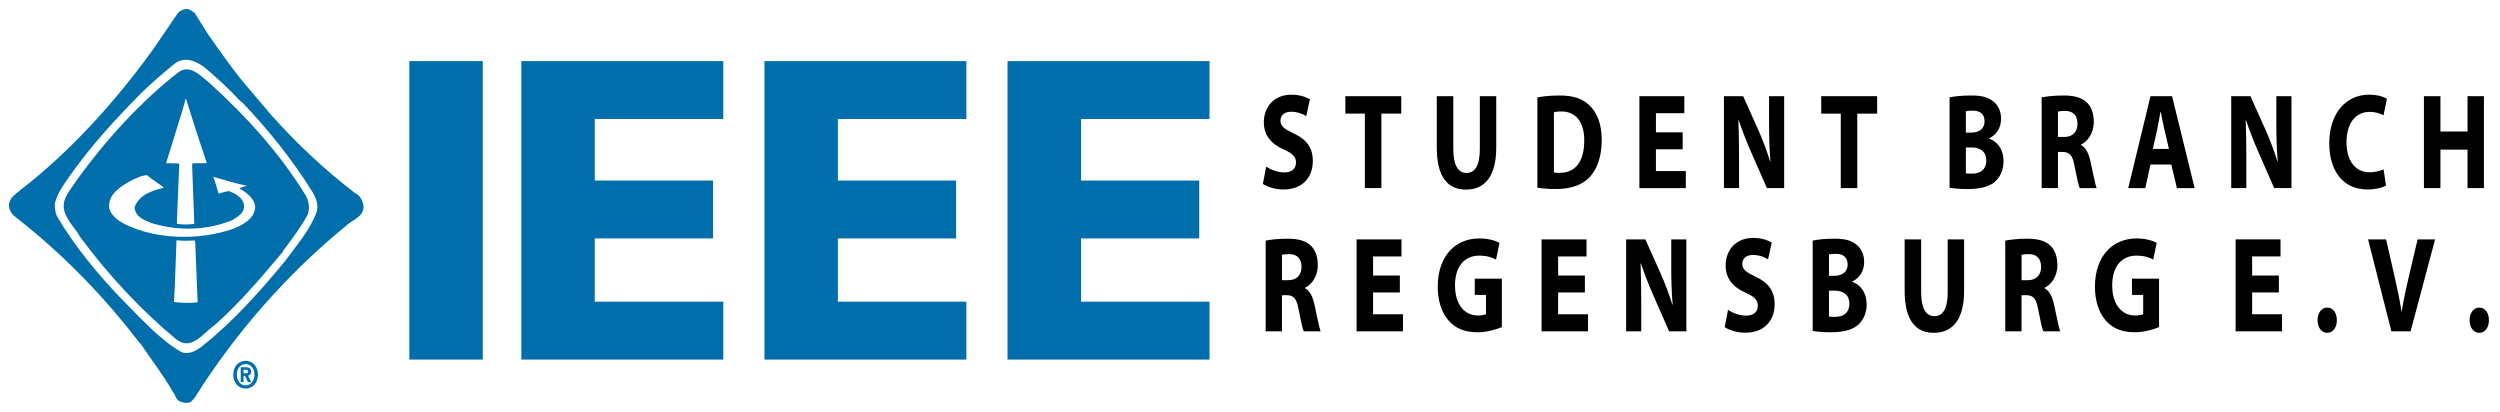 <?xml version="1.0" encoding="utf-8"?>
<!-- Generator: Adobe Illustrator 16.0.0, SVG Export Plug-In . SVG Version: 6.00 Build 0)  -->
<!DOCTYPE svg PUBLIC "-//W3C//DTD SVG 1.1//EN" "http://www.w3.org/Graphics/SVG/1.1/DTD/svg11.dtd">
<svg version="1.1" id="Layer_1" xmlns="http://www.w3.org/2000/svg" xmlns:xlink="http://www.w3.org/1999/xlink" x="0px" y="0px"
	 width="278.858px" height="45.941px" viewBox="0 0 278.858 45.941" enable-background="new 0 0 278.858 45.941"
	 xml:space="preserve">
<g id="IEEE_Master_Brand_and_tagline">
	<polygon fill="#006EAB" points="45.658,40.108 45.658,6.815 53.851,6.815 53.851,40.108 	"/>
	<polygon fill="#006EAB" points="58.151,40.108 58.151,6.815 80.68,6.815 80.68,13.269 66.343,13.269 66.343,20.139 79.533,20.139 
		79.533,26.596 66.343,26.596 66.343,33.649 80.68,33.649 80.68,40.108 	"/>
	<polygon fill="#006EAB" points="85.269,40.108 85.269,6.815 107.794,6.815 107.794,13.269 93.46,13.269 93.46,20.139 
		106.646,20.139 106.646,26.596 93.46,26.596 93.46,33.649 107.794,33.649 107.794,40.108 	"/>
	<polygon fill="#006EAB" points="112.382,40.108 112.382,6.815 134.914,6.815 134.914,13.269 120.58,13.269 120.58,20.139 
		133.765,20.139 133.765,26.596 120.58,26.596 120.58,33.649 134.914,33.649 134.914,40.108 	"/>
	<rect x="1" y="1" fill="none" width="133.914" height="43.943"/>
	<path fill="#006EAB" d="M19.382,7.188c1.306-1.145,2.949-0.194,4.048,0.858c1.151,0.99,2.349,2.112,3.401,3.259l0.191,0.123
		c2.914,3.042,5.62,6.425,7.842,10c0.361,0.622,0.678,1.327,0.477,2.152c-0.741,2.086-2.248,3.75-3.565,5.569
		c-2.85,3.453-5.854,6.794-9.219,9.459c-0.681,0.541-1.599,1.042-2.415,0.612c-2.476-1.459-4.565-3.851-6.732-6.028
		c-2.514-2.624-5.038-5.679-6.942-8.874c-0.283-0.45-0.363-1.002-0.355-1.593c0.246-1.104,0.916-2.011,1.553-2.942
		c2.252-3.23,5.009-6.293,7.794-9.092c0.064-0.072,0.184-0.223,0.284-0.297C16.941,9.231,18.129,8.202,19.382,7.188L19.382,7.188z
		 M23.211,3.828l-1.478-2.359c-0.182-0.126-0.408-0.33-0.607-0.392c-0.436-0.212-0.906,0.045-1.263,0.349L17.187,5.35
		c-4.292,5.983-9.374,11.572-14.918,15.855c-0.439,0.387-1.09,0.762-1.226,1.397c-0.145,0.572,0.119,1.044,0.434,1.399
		c4.439,3.443,8.685,7.529,12.462,12.189c0.672,0.793,1.214,1.582,1.87,2.326c1.105,1.656,2.404,3.323,3.419,5.099
		c0.318,0.376,0.374,0.99,0.871,1.173c0.39,0.151,0.871,0.256,1.243,0l0.37-0.417c4.593-7.326,10.419-13.904,16.928-19.215
		c0.652-0.655,1.896-0.9,1.913-2.116c-0.046-0.561-0.336-1.113-0.764-1.419l-0.106-0.019c-3.35-2.565-6.471-5.466-9.411-8.756
		l-3.25-3.821C25.707,7.382,24.427,5.563,23.211,3.828L23.211,3.828z M19.862,8.089c1.336-1.024,2.534,0.407,3.568,1.225
		c4.002,3.625,7.776,7.774,10.653,12.458c0.363,0.605,0.526,1.544,0.202,2.229c-0.747,1.401-1.752,2.679-2.707,3.977v0.07
		c-2.379,2.849-4.89,5.78-7.604,8.193c-1.325,0.908-2.54,2.889-4.247,1.662c-3.885-3.196-7.603-7.169-10.755-11.432
		c-0.534-0.938-1.368-1.706-1.74-2.767c-0.519-1.439,0.625-2.472,1.28-3.556C11.726,15.689,15.715,11.314,19.862,8.089L19.862,8.089
		z M20.705,11.03l-0.362,1.308l-1.815,5.853c0.455,0.052,1.018,0,1.463,0.052v0.047l-0.266,6.621l0.046,0.071
		c0.581,0.063,1.305,0.096,1.897-0.018V24.86l-0.237-6.421l0.035-0.218l1.597-0.031c-0.796-2.369-1.57-4.762-2.313-7.161h-0.045
		V11.03z M14.528,20.201c-1.018,0.574-2.515,1.443-2.351,3.014c0.219,0.858,1.044,1.413,1.697,1.766
		c3.61,1.791,8.404,1.852,12.216,0.515c0.94-0.41,2.204-1.002,2.377-2.3c-0.01-1.072-1.018-1.747-1.744-2.158v-0.05
		c0.253-0.112,0.542-0.213,0.805-0.245v-0.029c-1.278-0.258-2.51-0.633-3.747-1c0.238,0.611,0.41,1.254,0.608,1.89
		c0.371-0.133,0.753-0.236,1.154-0.297c0.652,0.286,1.585,0.695,1.678,1.613c0.073,0.857-0.761,1.277-1.289,1.625
		c-2.796,1.146-5.942,1.256-8.859,0.387c-0.806-0.287-1.968-0.654-2.068-1.808c0.571-1.519,2.05-1.836,3.285-2.205
		c-0.634-0.461-1.28-0.868-1.896-1.379C15.734,19.579,15.127,19.907,14.528,20.201L14.528,20.201z M19.69,26.802
		c-0.108,2.35-0.135,4.527-0.289,6.884c0.826,0.084,1.759,0.165,2.641,0.021l-0.262-6.57l-0.048-0.313
		C21.061,26.854,20.425,26.884,19.69,26.802L19.69,26.802z"/>
	<g>
		<path fill="#006EAB" d="M27.398,40.248c-0.731,0-1.379,0.568-1.379,1.544c0,0.979,0.65,1.55,1.379,1.55
			c0.726,0,1.376-0.57,1.376-1.55C28.775,40.816,28.124,40.248,27.398,40.248z M27.398,42.986V42.98
			c-0.545,0.006-0.983-0.473-0.983-1.188c0-0.711,0.438-1.184,0.983-1.184c0.532,0,0.986,0.473,0.986,1.184
			C28.384,42.508,27.931,42.986,27.398,42.986z M28.014,41.463c0-0.382-0.224-0.502-0.607-0.502h-0.554v1.664h0.316v-0.7h0.151
			l0.34,0.7h0.377l-0.381-0.73C27.856,41.877,28.014,41.768,28.014,41.463z M27.453,41.643H27.17v-0.401h0.222
			c0.121,0,0.285,0.014,0.285,0.186C27.677,41.611,27.594,41.643,27.453,41.643z"/>
	</g>
	<g display="none" enable-background="new    ">
		<path display="inline" fill="none" stroke="#010202" stroke-miterlimit="10" d="M140.728,17.956l1.015-0.686
			c0.715,1.481,1.54,2.222,2.478,2.222c0.4,0,0.777-0.105,1.129-0.315c0.352-0.21,0.62-0.492,0.805-0.846
			c0.184-0.354,0.275-0.728,0.275-1.125c0-0.451-0.135-0.893-0.406-1.326c-0.373-0.597-1.056-1.316-2.047-2.158
			c-0.996-0.847-1.615-1.459-1.859-1.837c-0.422-0.634-0.634-1.32-0.634-2.057c0-0.585,0.124-1.119,0.374-1.6
			c0.248-0.481,0.6-0.861,1.052-1.138s0.943-0.416,1.474-0.416c0.563,0,1.09,0.157,1.58,0.471s1.009,0.892,1.556,1.732l-0.975,0.832
			c-0.45-0.67-0.833-1.112-1.149-1.326s-0.662-0.32-1.035-0.32c-0.482,0-0.877,0.165-1.182,0.494
			c-0.307,0.329-0.459,0.734-0.459,1.216c0,0.292,0.053,0.576,0.162,0.851c0.107,0.274,0.306,0.573,0.593,0.896
			c0.157,0.17,0.671,0.619,1.543,1.344c1.034,0.859,1.743,1.625,2.128,2.295s0.577,1.344,0.577,2.021
			c0,0.975-0.329,1.823-0.987,2.542c-0.658,0.719-1.457,1.079-2.4,1.079c-0.725,0-1.383-0.218-1.973-0.654
			C141.77,19.71,141.226,18.98,140.728,17.956z"/>
		<path display="inline" fill="none" stroke="#010202" stroke-miterlimit="10" d="M149.061,8.329V7.012h6.547v1.317h-2.665v12.132
			h-1.218V8.329H149.061z"/>
		<path display="inline" fill="none" stroke="#010202" stroke-miterlimit="10" d="M157.371,7.012h1.193v8.119
			c0,0.963,0.017,1.563,0.049,1.801c0.061,0.53,0.198,0.974,0.414,1.331c0.217,0.356,0.551,0.655,1,0.896s0.901,0.361,1.355,0.361
			c0.396,0,0.775-0.094,1.138-0.283s0.666-0.451,0.909-0.786c0.244-0.335,0.423-0.741,0.537-1.216
			c0.081-0.341,0.121-1.042,0.121-2.103V7.012h1.194v8.119c0,1.201-0.104,2.171-0.312,2.912c-0.208,0.741-0.626,1.385-1.251,1.934
			c-0.625,0.548-1.383,0.823-2.271,0.823c-0.964,0-1.79-0.259-2.478-0.777s-1.147-1.204-1.381-2.057
			c-0.146-0.524-0.219-1.469-0.219-2.834V7.012z"/>
		<path display="inline" fill="none" stroke="#010202" stroke-miterlimit="10" d="M168.222,20.461V7.012h2.477
			c1.787,0,3.084,0.162,3.891,0.485c1.159,0.457,2.064,1.25,2.718,2.377c0.652,1.128,0.979,2.472,0.979,4.032
			c0,1.347-0.259,2.532-0.776,3.556c-0.517,1.024-1.188,1.78-2.014,2.268c-0.826,0.488-1.983,0.731-3.473,0.731H168.222z
			 M169.367,19.19h1.381c1.652,0,2.797-0.116,3.437-0.347c0.898-0.329,1.604-0.921,2.12-1.776c0.514-0.856,0.771-1.902,0.771-3.138
			c0-1.297-0.279-2.405-0.837-3.325c-0.558-0.919-1.335-1.55-2.331-1.891c-0.747-0.256-1.979-0.384-3.695-0.384h-0.846V19.19z"/>
		<path display="inline" fill="none" stroke="#010202" stroke-miterlimit="10" d="M180.609,7.012h6.847v1.317h-5.653v4.215h5.605
			v1.316h-5.605v5.285h5.605v1.316h-6.799V7.012z"/>
		<path display="inline" fill="none" stroke="#010202" stroke-miterlimit="10" d="M189.527,20.461V7.012h0.26l7.952,10.31V7.012
			h1.178v13.449h-0.269l-7.887-10.184v10.184H189.527z"/>
		<path display="inline" fill="none" stroke="#010202" stroke-miterlimit="10" d="M200.638,8.329V7.012h6.547v1.317h-2.664v12.132
			h-1.219V8.329H200.638z"/>
		<path display="inline" fill="none" stroke="#010202" stroke-miterlimit="10" d="M213.544,7.012h2.355
			c0.948,0,1.676,0.127,2.186,0.379c0.509,0.253,0.911,0.642,1.206,1.166c0.296,0.524,0.442,1.106,0.442,1.746
			c0,0.598-0.129,1.142-0.388,1.632c-0.259,0.491-0.639,0.889-1.14,1.193c0.621,0.238,1.099,0.517,1.434,0.836
			c0.334,0.32,0.595,0.708,0.781,1.161c0.187,0.454,0.279,0.946,0.279,1.477c0,1.079-0.351,1.992-1.052,2.738
			c-0.701,0.747-1.642,1.12-2.822,1.12h-3.282V7.012z M214.714,8.329v4.306h0.684c0.83,0,1.441-0.087,1.832-0.261
			c0.391-0.173,0.699-0.448,0.928-0.823s0.342-0.791,0.342-1.248c0-0.615-0.191-1.099-0.574-1.449
			c-0.382-0.35-0.991-0.525-1.827-0.525H214.714z M214.714,13.988v5.157h1.48c0.874,0,1.514-0.096,1.921-0.288s0.733-0.492,0.98-0.9
			c0.247-0.409,0.37-0.851,0.37-1.326c0-0.597-0.174-1.118-0.521-1.563s-0.823-0.75-1.431-0.915
			c-0.407-0.11-1.115-0.165-2.125-0.165H214.714z"/>
		<path display="inline" fill="none" stroke="#010202" stroke-miterlimit="10" d="M223.13,7.012h2.379
			c1.327,0,2.227,0.062,2.697,0.183c0.709,0.184,1.285,0.575,1.73,1.176c0.443,0.602,0.666,1.341,0.666,2.22
			c0,0.732-0.154,1.376-0.459,1.932c-0.307,0.555-0.744,0.975-1.312,1.259s-1.354,0.429-2.355,0.435l4.297,6.245h-1.477L225,14.216
			h-0.676v6.245h-1.193V7.012z M224.324,8.329V12.9l2.059,0.019c0.797,0,1.387-0.085,1.77-0.256c0.382-0.17,0.68-0.443,0.895-0.818
			c0.215-0.375,0.321-0.794,0.321-1.257c0-0.451-0.108-0.861-0.325-1.23c-0.217-0.369-0.502-0.632-0.854-0.791
			c-0.353-0.159-0.938-0.238-1.757-0.238H224.324z"/>
		<path display="inline" fill="none" stroke="#010202" stroke-miterlimit="10" d="M238.042,7.012l5.572,13.449h-1.29l-1.879-4.425
			h-5.147l-1.861,4.425h-1.332l5.645-13.449H238.042z M237.892,9.869l-2.048,4.869h4.085L237.892,9.869z"/>
		<path display="inline" fill="none" stroke="#010202" stroke-miterlimit="10" d="M245.474,20.461V7.012h0.26l7.952,10.31V7.012
			h1.178v13.449h-0.269l-7.887-10.184v10.184H245.474z"/>
		<path display="inline" fill="none" stroke="#010202" stroke-miterlimit="10" d="M268.9,9.508l-0.942,0.814
			c-0.521-0.762-1.144-1.339-1.872-1.733C265.357,8.196,264.556,8,263.685,8c-0.953,0-1.836,0.257-2.648,0.772
			s-1.441,1.207-1.889,2.075c-0.446,0.869-0.67,1.846-0.67,2.93c0,1.64,0.5,3.008,1.499,4.105s2.259,1.646,3.78,1.646
			c1.674,0,3.074-0.737,4.2-2.212l0.942,0.805c-0.596,0.853-1.34,1.513-2.23,1.979s-1.885,0.7-2.984,0.7
			c-2.09,0-3.739-0.783-4.947-2.35c-1.012-1.323-1.519-2.92-1.519-4.791c0-1.969,0.613-3.625,1.84-4.969
			c1.227-1.344,2.763-2.016,4.609-2.016c1.116,0,2.123,0.248,3.022,0.745C267.589,7.916,268.326,8.612,268.9,9.508z"/>
		<path display="inline" fill="none" stroke="#010202" stroke-miterlimit="10" d="M271.279,7.012h1.195v5.641h6.083V7.012h1.194
			v13.449h-1.194V13.97h-6.083v6.491h-1.195V7.012z"/>
	</g>
	<path display="none" stroke="#010202" stroke-miterlimit="10" d="M142.026,25.646h2.379c1.327,0,2.228,0.061,2.697,0.183
		c0.709,0.183,1.284,0.575,1.729,1.176c0.443,0.602,0.666,1.341,0.666,2.22c0,0.732-0.151,1.376-0.459,1.931
		c-0.307,0.556-0.742,0.975-1.312,1.259s-1.354,0.429-2.354,0.436l4.297,6.245h-1.479l-4.297-6.245h-0.674v6.245h-1.194
		L142.026,25.646L142.026,25.646z M143.22,26.962v4.571l2.057,0.018c0.799,0,1.387-0.085,1.77-0.256
		c0.384-0.171,0.683-0.443,0.896-0.818c0.215-0.374,0.321-0.793,0.321-1.256c0-0.451-0.108-0.861-0.327-1.23
		c-0.215-0.369-0.501-0.632-0.854-0.791c-0.353-0.158-0.938-0.237-1.758-0.237L143.22,26.962L143.22,26.962z"/>
	<path display="none" stroke="#010202" stroke-miterlimit="10" d="M157.261,25.646h6.848v1.317h-5.652v4.215h5.604v1.316h-5.604
		v5.285h5.604v1.316h-6.799V25.646L157.261,25.646z"/>
	<path display="none" stroke="#010202" stroke-miterlimit="10" d="M181.857,27.904l-0.926,0.988
		c-0.667-0.737-1.396-1.297-2.189-1.679c-0.793-0.38-1.566-0.571-2.318-0.571c-0.937,0-1.827,0.26-2.676,0.777
		c-0.848,0.518-1.502,1.221-1.97,2.107c-0.468,0.887-0.698,1.825-0.698,2.812c0,1.012,0.239,1.974,0.723,2.884
		c0.482,0.912,1.146,1.628,1.998,2.148c0.851,0.521,1.781,0.782,2.794,0.782c1.231,0,2.271-0.39,3.118-1.17
		c0.851-0.781,1.355-1.792,1.512-3.036h-3.811v-1.298h5.15c-0.012,2.079-0.561,3.73-1.646,4.95
		c-1.084,1.223-2.537,1.833-4.356,1.833c-2.209,0-3.958-0.847-5.246-2.542c-0.991-1.303-1.487-2.812-1.487-4.525
		c0-1.274,0.285-2.46,0.854-3.557c0.568-1.097,1.35-1.954,2.34-2.574c0.99-0.618,2.111-0.928,3.361-0.928
		c1.014,0,1.967,0.207,2.859,0.617C180.132,26.335,181.005,26.996,181.857,27.904z"/>
	<path display="none" stroke="#010202" stroke-miterlimit="10" d="M187.964,25.646h6.848v1.317h-5.652v4.215h5.604v1.316h-5.604
		v5.285h5.604v1.316h-6.799V25.646z"/>
	<path display="none" stroke="#010202" stroke-miterlimit="10" d="M200.001,39.096v-13.45h0.261l7.95,10.31v-10.31h1.179v13.449
		h-0.271l-7.887-10.184v10.184L200.001,39.096L200.001,39.096z"/>
	<path display="none" stroke="#010202" stroke-miterlimit="10" d="M214.182,36.59l1.017-0.686c0.715,1.482,1.539,2.221,2.477,2.221
		c0.402,0,0.777-0.105,1.131-0.316c0.352-0.211,0.619-0.492,0.804-0.846c0.183-0.354,0.276-0.728,0.276-1.125
		c0-0.451-0.137-0.893-0.407-1.326c-0.373-0.597-1.056-1.317-2.047-2.159c-0.996-0.847-1.618-1.459-1.86-1.837
		c-0.421-0.634-0.633-1.319-0.633-2.058c0-0.585,0.125-1.118,0.373-1.6c0.249-0.481,0.602-0.86,1.053-1.139
		c0.452-0.277,0.942-0.416,1.475-0.416c0.562,0,1.089,0.157,1.58,0.47c0.49,0.315,1.008,0.892,1.555,1.733L220,28.338
		c-0.449-0.67-0.834-1.112-1.148-1.326c-0.316-0.213-0.662-0.319-1.035-0.319c-0.482,0-0.878,0.165-1.184,0.494
		c-0.307,0.329-0.457,0.735-0.457,1.216c0,0.293,0.054,0.576,0.162,0.851c0.106,0.275,0.306,0.574,0.593,0.896
		c0.155,0.171,0.672,0.619,1.542,1.343c1.035,0.859,1.742,1.625,2.128,2.295c0.385,0.671,0.578,1.344,0.578,2.021
		c0,0.975-0.329,1.823-0.986,2.542c-0.657,0.72-1.458,1.08-2.401,1.08c-0.727,0-1.385-0.219-1.973-0.654
		C215.226,38.343,214.68,37.614,214.182,36.59z"/>
	<path display="none" stroke="#010202" stroke-miterlimit="10" d="M226.853,25.646h2.355c0.947,0,1.676,0.126,2.186,0.379
		c0.508,0.253,0.912,0.641,1.206,1.165c0.295,0.525,0.442,1.106,0.442,1.747c0,0.598-0.129,1.142-0.389,1.632
		c-0.258,0.49-0.638,0.889-1.141,1.194c0.623,0.238,1.101,0.516,1.436,0.836c0.334,0.321,0.594,0.707,0.781,1.161
		c0.186,0.454,0.277,0.947,0.277,1.477c0,1.08-0.35,1.992-1.051,2.739s-1.642,1.12-2.824,1.12h-3.28L226.853,25.646L226.853,25.646z
		 M228.023,26.962v4.307h0.684c0.83,0,1.44-0.087,1.832-0.261c0.392-0.174,0.699-0.448,0.928-0.823s0.343-0.791,0.343-1.248
		c0-0.615-0.19-1.098-0.574-1.449c-0.383-0.35-0.991-0.525-1.827-0.525L228.023,26.962L228.023,26.962z M228.023,32.622v5.157h1.48
		c0.875,0,1.513-0.096,1.92-0.288c0.406-0.192,0.732-0.492,0.979-0.901c0.247-0.409,0.37-0.851,0.37-1.326
		c0-0.597-0.174-1.119-0.521-1.564c-0.346-0.444-0.822-0.75-1.431-0.914c-0.405-0.11-1.112-0.165-2.125-0.165L228.023,32.622
		L228.023,32.622z"/>
	<path display="none" stroke="#010202" stroke-miterlimit="10" d="M239.531,25.646h1.193v8.12c0,0.963,0.018,1.563,0.049,1.801
		c0.061,0.53,0.199,0.974,0.414,1.331c0.218,0.357,0.549,0.656,0.999,0.896c0.45,0.241,0.901,0.362,1.356,0.362
		c0.396,0,0.774-0.095,1.138-0.284c0.362-0.188,0.667-0.45,0.909-0.786c0.242-0.335,0.423-0.741,0.537-1.216
		c0.082-0.342,0.123-1.042,0.123-2.103v-8.119h1.191v8.119c0,1.201-0.104,2.171-0.312,2.912c-0.207,0.74-0.625,1.385-1.252,1.933
		c-0.623,0.547-1.381,0.823-2.27,0.823c-0.964,0-1.791-0.26-2.479-0.777c-0.688-0.517-1.146-1.203-1.381-2.058
		c-0.146-0.524-0.22-1.468-0.22-2.834L239.531,25.646L239.531,25.646z"/>
	<path display="none" stroke="#010202" stroke-miterlimit="10" d="M253.566,25.646h2.38c1.327,0,2.228,0.061,2.697,0.183
		c0.71,0.183,1.285,0.575,1.729,1.176c0.442,0.601,0.666,1.341,0.666,2.22c0,0.732-0.152,1.376-0.459,1.931
		c-0.306,0.555-0.742,0.975-1.312,1.259c-0.567,0.284-1.354,0.429-2.354,0.436l4.297,6.245h-1.479l-4.296-6.245h-0.676v6.245h-1.193
		V25.646L253.566,25.646z M254.761,26.962v4.571l2.058,0.018c0.798,0,1.386-0.085,1.769-0.256c0.385-0.171,0.682-0.443,0.896-0.818
		c0.212-0.374,0.319-0.793,0.319-1.256c0-0.451-0.107-0.861-0.325-1.23c-0.217-0.369-0.502-0.632-0.854-0.791
		c-0.354-0.158-0.938-0.237-1.758-0.237L254.761,26.962L254.761,26.962z"/>
	<path display="none" stroke="#010202" stroke-miterlimit="10" d="M278.244,27.904l-0.928,0.988
		c-0.666-0.737-1.396-1.297-2.188-1.679c-0.795-0.38-1.567-0.571-2.318-0.571c-0.938,0-1.829,0.26-2.678,0.777
		c-0.846,0.518-1.502,1.221-1.969,2.107c-0.467,0.887-0.699,1.825-0.699,2.812c0,1.012,0.24,1.974,0.724,2.884
		c0.481,0.912,1.146,1.628,1.998,2.148c0.851,0.521,1.78,0.782,2.794,0.782c1.23,0,2.27-0.39,3.119-1.17
		c0.85-0.781,1.354-1.792,1.511-3.036h-3.81v-1.298h5.148c-0.011,2.079-0.559,3.73-1.645,4.95c-1.086,1.223-2.539,1.833-4.357,1.833
		c-2.209,0-3.959-0.847-5.246-2.542c-0.992-1.303-1.486-2.812-1.486-4.525c0-1.274,0.283-2.46,0.853-3.557
		c0.569-1.097,1.349-1.954,2.341-2.574c0.99-0.618,2.11-0.928,3.361-0.928c1.012,0,1.965,0.207,2.857,0.617
		C276.52,26.335,277.392,26.996,278.244,27.904z"/>
</g>
<g enable-background="new    ">
	<path d="M141.238,18.593c0.493,0.32,1.252,0.639,2.034,0.639c0.843,0,1.288-0.441,1.288-1.11c0-0.639-0.385-1.004-1.36-1.445
		c-1.349-0.593-2.228-1.537-2.228-3.027c0-1.75,1.156-3.088,3.07-3.088c0.915,0,1.589,0.243,2.07,0.517l-0.409,1.872
		c-0.325-0.198-0.902-0.487-1.697-0.487s-1.18,0.457-1.18,0.989c0,0.654,0.457,0.943,1.505,1.445
		c1.433,0.669,2.106,1.612,2.106,3.058c0,1.719-1.047,3.18-3.274,3.18c-0.927,0-1.842-0.305-2.3-0.624L141.238,18.593z"/>
	<path d="M152.243,12.675h-2.179v-1.947h6.236v1.947h-2.216v8.306h-1.842V12.675z"/>
	<path d="M162.105,10.728v5.902c0,1.765,0.529,2.663,1.469,2.663c0.963,0,1.492-0.852,1.492-2.663v-5.902h1.83v5.75
		c0,3.164-1.264,4.67-3.383,4.67c-2.047,0-3.25-1.43-3.25-4.701v-5.72H162.105z"/>
	<path d="M171.485,10.865c0.675-0.137,1.554-0.213,2.48-0.213c1.541,0,2.54,0.35,3.323,1.095c0.843,0.791,1.372,2.054,1.372,3.864
		c0,1.962-0.565,3.316-1.349,4.153c-0.854,0.897-2.155,1.323-3.744,1.323c-0.951,0-1.625-0.076-2.083-0.152V10.865z M173.328,19.232
		c0.156,0.045,0.409,0.045,0.638,0.045c1.661,0.016,2.745-1.141,2.745-3.59c0.012-2.13-0.976-3.256-2.553-3.256
		c-0.409,0-0.674,0.046-0.83,0.091V19.232z"/>
	<path d="M187.692,16.646h-2.985v2.434h3.335v1.902h-5.177V10.728h5.008v1.901h-3.166v2.13h2.985V16.646z"/>
	<path d="M192.293,20.981V10.728h2.143l1.686,3.757c0.481,1.08,0.963,2.358,1.324,3.514h0.036c-0.12-1.354-0.156-2.738-0.156-4.275
		v-2.997h1.686v10.253h-1.927l-1.733-3.956c-0.481-1.095-1.011-2.418-1.408-3.621l-0.036,0.015c0.048,1.354,0.072,2.799,0.072,4.473
		v3.088H192.293z"/>
</g>
<g enable-background="new    ">
	<path d="M205.326,12.675h-2.18v-1.947h6.236v1.947h-2.215v8.306h-1.842V12.675z"/>
</g>
<g enable-background="new    ">
	<path d="M217.462,10.865c0.481-0.122,1.457-0.213,2.372-0.213c1.119,0,1.806,0.137,2.396,0.578c0.565,0.38,0.975,1.08,0.975,2.008
		c0,0.913-0.421,1.765-1.336,2.191v0.03c0.927,0.32,1.613,1.202,1.613,2.525c0,0.928-0.337,1.658-0.843,2.176
		c-0.59,0.593-1.577,0.928-3.19,0.928c-0.903,0-1.577-0.076-1.986-0.152V10.865z M219.28,14.79h0.603c0.963,0,1.48-0.502,1.48-1.263
		c0-0.776-0.47-1.187-1.3-1.187c-0.397,0-0.626,0.031-0.783,0.061V14.79z M219.28,19.338c0.181,0.03,0.397,0.03,0.711,0.03
		c0.83,0,1.564-0.396,1.564-1.476c0-1.034-0.734-1.445-1.648-1.445h-0.627V19.338z"/>
	<path d="M227.734,10.865c0.59-0.122,1.469-0.213,2.444-0.213c1.203,0,2.046,0.228,2.624,0.806c0.481,0.487,0.746,1.202,0.746,2.145
		c0,1.309-0.734,2.206-1.433,2.525v0.046c0.566,0.289,0.879,0.974,1.084,1.917c0.253,1.156,0.506,2.495,0.662,2.891h-1.878
		c-0.133-0.289-0.325-1.126-0.566-2.389c-0.217-1.278-0.565-1.627-1.312-1.643h-0.555v4.031h-1.817V10.865z M229.551,15.276h0.723
		c0.915,0,1.457-0.578,1.457-1.476c0-0.943-0.506-1.415-1.349-1.43c-0.445,0-0.698,0.045-0.831,0.076V15.276z"/>
	<path d="M239.871,18.35l-0.577,2.632h-1.902l2.479-10.253h2.408l2.517,10.253h-1.975l-0.626-2.632H239.871z M241.93,16.615
		l-0.506-2.175c-0.145-0.608-0.289-1.369-0.409-1.978h-0.024c-0.12,0.609-0.241,1.385-0.373,1.978l-0.481,2.175H241.93z"/>
	<path d="M248.878,20.981V10.728h2.143l1.686,3.757c0.481,1.08,0.964,2.358,1.324,3.514h0.036c-0.12-1.354-0.156-2.738-0.156-4.275
		v-2.997h1.686v10.253h-1.926l-1.734-3.956c-0.481-1.095-1.011-2.418-1.408-3.621l-0.036,0.015c0.048,1.354,0.072,2.799,0.072,4.473
		v3.088H248.878z"/>
	<path d="M266.144,20.692c-0.337,0.213-1.096,0.441-2.082,0.441c-2.806,0-4.25-2.206-4.25-5.127c0-3.499,1.975-5.446,4.43-5.446
		c0.951,0,1.674,0.243,1.999,0.457l-0.373,1.841c-0.373-0.198-0.891-0.38-1.541-0.38c-1.457,0-2.589,1.11-2.589,3.393
		c0,2.054,0.963,3.347,2.601,3.347c0.554,0,1.168-0.152,1.529-0.335L266.144,20.692z"/>
</g>
<g enable-background="new    ">
	<path d="M272.214,10.728v3.94h3.021v-3.94h1.83v10.253h-1.83v-4.29h-3.021v4.29h-1.842V10.728H272.214z"/>
</g>
<g enable-background="new    ">
	<path d="M141.177,26.839c0.59-0.122,1.469-0.213,2.444-0.213c1.203,0,2.046,0.228,2.624,0.806c0.481,0.487,0.746,1.202,0.746,2.145
		c0,1.309-0.734,2.206-1.433,2.525v0.046c0.566,0.289,0.879,0.974,1.084,1.917c0.253,1.156,0.506,2.495,0.662,2.891h-1.878
		c-0.133-0.289-0.325-1.126-0.566-2.389c-0.217-1.278-0.565-1.627-1.312-1.643h-0.555v4.031h-1.817V26.839z M142.995,31.251h0.723
		c0.915,0,1.457-0.578,1.457-1.476c0-0.943-0.506-1.415-1.349-1.43c-0.445,0-0.698,0.045-0.831,0.076V31.251z"/>
	<path d="M156.143,32.62h-2.985v2.434h3.335v1.902h-5.177V26.703h5.008v1.901h-3.166v2.13h2.985V32.62z"/>
	<path d="M167.523,36.484c-0.566,0.244-1.638,0.578-2.709,0.578c-1.481,0-2.553-0.472-3.299-1.384
		c-0.746-0.882-1.156-2.221-1.144-3.727c0.012-3.408,1.975-5.355,4.635-5.355c1.048,0,1.854,0.258,2.251,0.502l-0.385,1.856
		c-0.445-0.244-0.999-0.441-1.891-0.441c-1.528,0-2.685,1.096-2.685,3.316c0,2.115,1.048,3.362,2.553,3.362
		c0.421,0,0.758-0.061,0.902-0.152v-2.145H164.5v-1.81h3.022V36.484z"/>
	<path d="M176.783,32.62h-2.985v2.434h3.334v1.902h-5.177V26.703h5.009v1.901h-3.166v2.13h2.985V32.62z"/>
	<path d="M181.383,36.956V26.703h2.144l1.686,3.757c0.481,1.08,0.963,2.358,1.324,3.514h0.036c-0.12-1.354-0.156-2.738-0.156-4.275
		v-2.997h1.685v10.253h-1.926L184.442,33c-0.481-1.095-1.012-2.418-1.409-3.621l-0.036,0.015c0.049,1.354,0.072,2.799,0.072,4.473
		v3.088H181.383z"/>
	<path d="M192.75,34.567c0.493,0.32,1.252,0.639,2.034,0.639c0.843,0,1.289-0.441,1.289-1.11c0-0.639-0.386-1.004-1.36-1.445
		c-1.349-0.593-2.228-1.537-2.228-3.027c0-1.75,1.155-3.088,3.069-3.088c0.915,0,1.59,0.243,2.071,0.517l-0.409,1.872
		c-0.325-0.198-0.903-0.487-1.697-0.487c-0.795,0-1.181,0.457-1.181,0.989c0,0.654,0.458,0.943,1.505,1.445
		c1.433,0.669,2.107,1.612,2.107,3.058c0,1.719-1.048,3.18-3.274,3.18c-0.928,0-1.843-0.305-2.3-0.624L192.75,34.567z"/>
	<path d="M202.191,26.839c0.482-0.122,1.457-0.213,2.372-0.213c1.12,0,1.806,0.137,2.396,0.578c0.566,0.38,0.976,1.08,0.976,2.008
		c0,0.913-0.422,1.765-1.337,2.191v0.03c0.928,0.32,1.613,1.202,1.613,2.525c0,0.928-0.337,1.658-0.843,2.176
		c-0.59,0.593-1.576,0.928-3.189,0.928c-0.903,0-1.577-0.076-1.987-0.152V26.839z M204.009,30.764h0.602
		c0.964,0,1.481-0.502,1.481-1.263c0-0.776-0.47-1.187-1.301-1.187c-0.397,0-0.626,0.031-0.782,0.061V30.764z M204.009,35.313
		c0.181,0.03,0.397,0.03,0.71,0.03c0.831,0,1.565-0.396,1.565-1.476c0-1.034-0.734-1.445-1.649-1.445h-0.626V35.313z"/>
	<path d="M214.292,26.703v5.902c0,1.765,0.529,2.663,1.469,2.663c0.963,0,1.492-0.852,1.492-2.663v-5.902h1.83v5.75
		c0,3.164-1.264,4.67-3.383,4.67c-2.047,0-3.25-1.43-3.25-4.701v-5.72H214.292z"/>
	<path d="M223.673,26.839c0.59-0.122,1.469-0.213,2.444-0.213c1.203,0,2.046,0.228,2.624,0.806c0.481,0.487,0.746,1.202,0.746,2.145
		c0,1.309-0.734,2.206-1.433,2.525v0.046c0.566,0.289,0.879,0.974,1.084,1.917c0.253,1.156,0.506,2.495,0.662,2.891h-1.878
		c-0.133-0.289-0.325-1.126-0.566-2.389c-0.217-1.278-0.565-1.627-1.312-1.643h-0.555v4.031h-1.817V26.839z M225.491,31.251h0.723
		c0.915,0,1.457-0.578,1.457-1.476c0-0.943-0.506-1.415-1.349-1.43c-0.445,0-0.698,0.045-0.831,0.076V31.251z"/>
</g>
<g enable-background="new    ">
	<path d="M240.829,36.484c-0.565,0.244-1.638,0.578-2.709,0.578c-1.481,0-2.552-0.472-3.299-1.384
		c-0.746-0.882-1.155-2.221-1.144-3.727c0.012-3.408,1.975-5.355,4.635-5.355c1.048,0,1.854,0.258,2.252,0.502l-0.386,1.856
		c-0.445-0.244-0.999-0.441-1.89-0.441c-1.529,0-2.686,1.096-2.686,3.316c0,2.115,1.048,3.362,2.553,3.362
		c0.422,0,0.758-0.061,0.902-0.152v-2.145h-1.252v-1.81h3.022V36.484z"/>
</g>
<g enable-background="new    ">
	<path d="M254.195,32.62h-2.985v2.434h3.335v1.902h-5.178V26.703h5.009v1.901h-3.166v2.13h2.985V32.62z"/>
	<path d="M258.507,35.724c0-0.821,0.445-1.415,1.083-1.415s1.071,0.578,1.071,1.415c0,0.807-0.434,1.4-1.084,1.4
		C258.953,37.124,258.507,36.53,258.507,35.724z"/>
	<path d="M266.744,36.956l-2.602-10.253h2.012l0.986,4.335c0.277,1.217,0.529,2.389,0.723,3.667h0.036
		c0.204-1.232,0.458-2.449,0.734-3.621l1.035-4.381h1.95l-2.732,10.253H266.744z"/>
</g>
<g enable-background="new    ">
	<path d="M275.468,35.724c0-0.821,0.445-1.415,1.084-1.415c0.638,0,1.071,0.578,1.071,1.415c0,0.807-0.434,1.4-1.084,1.4
		C275.914,37.124,275.468,36.53,275.468,35.724z"/>
</g>
</svg>
